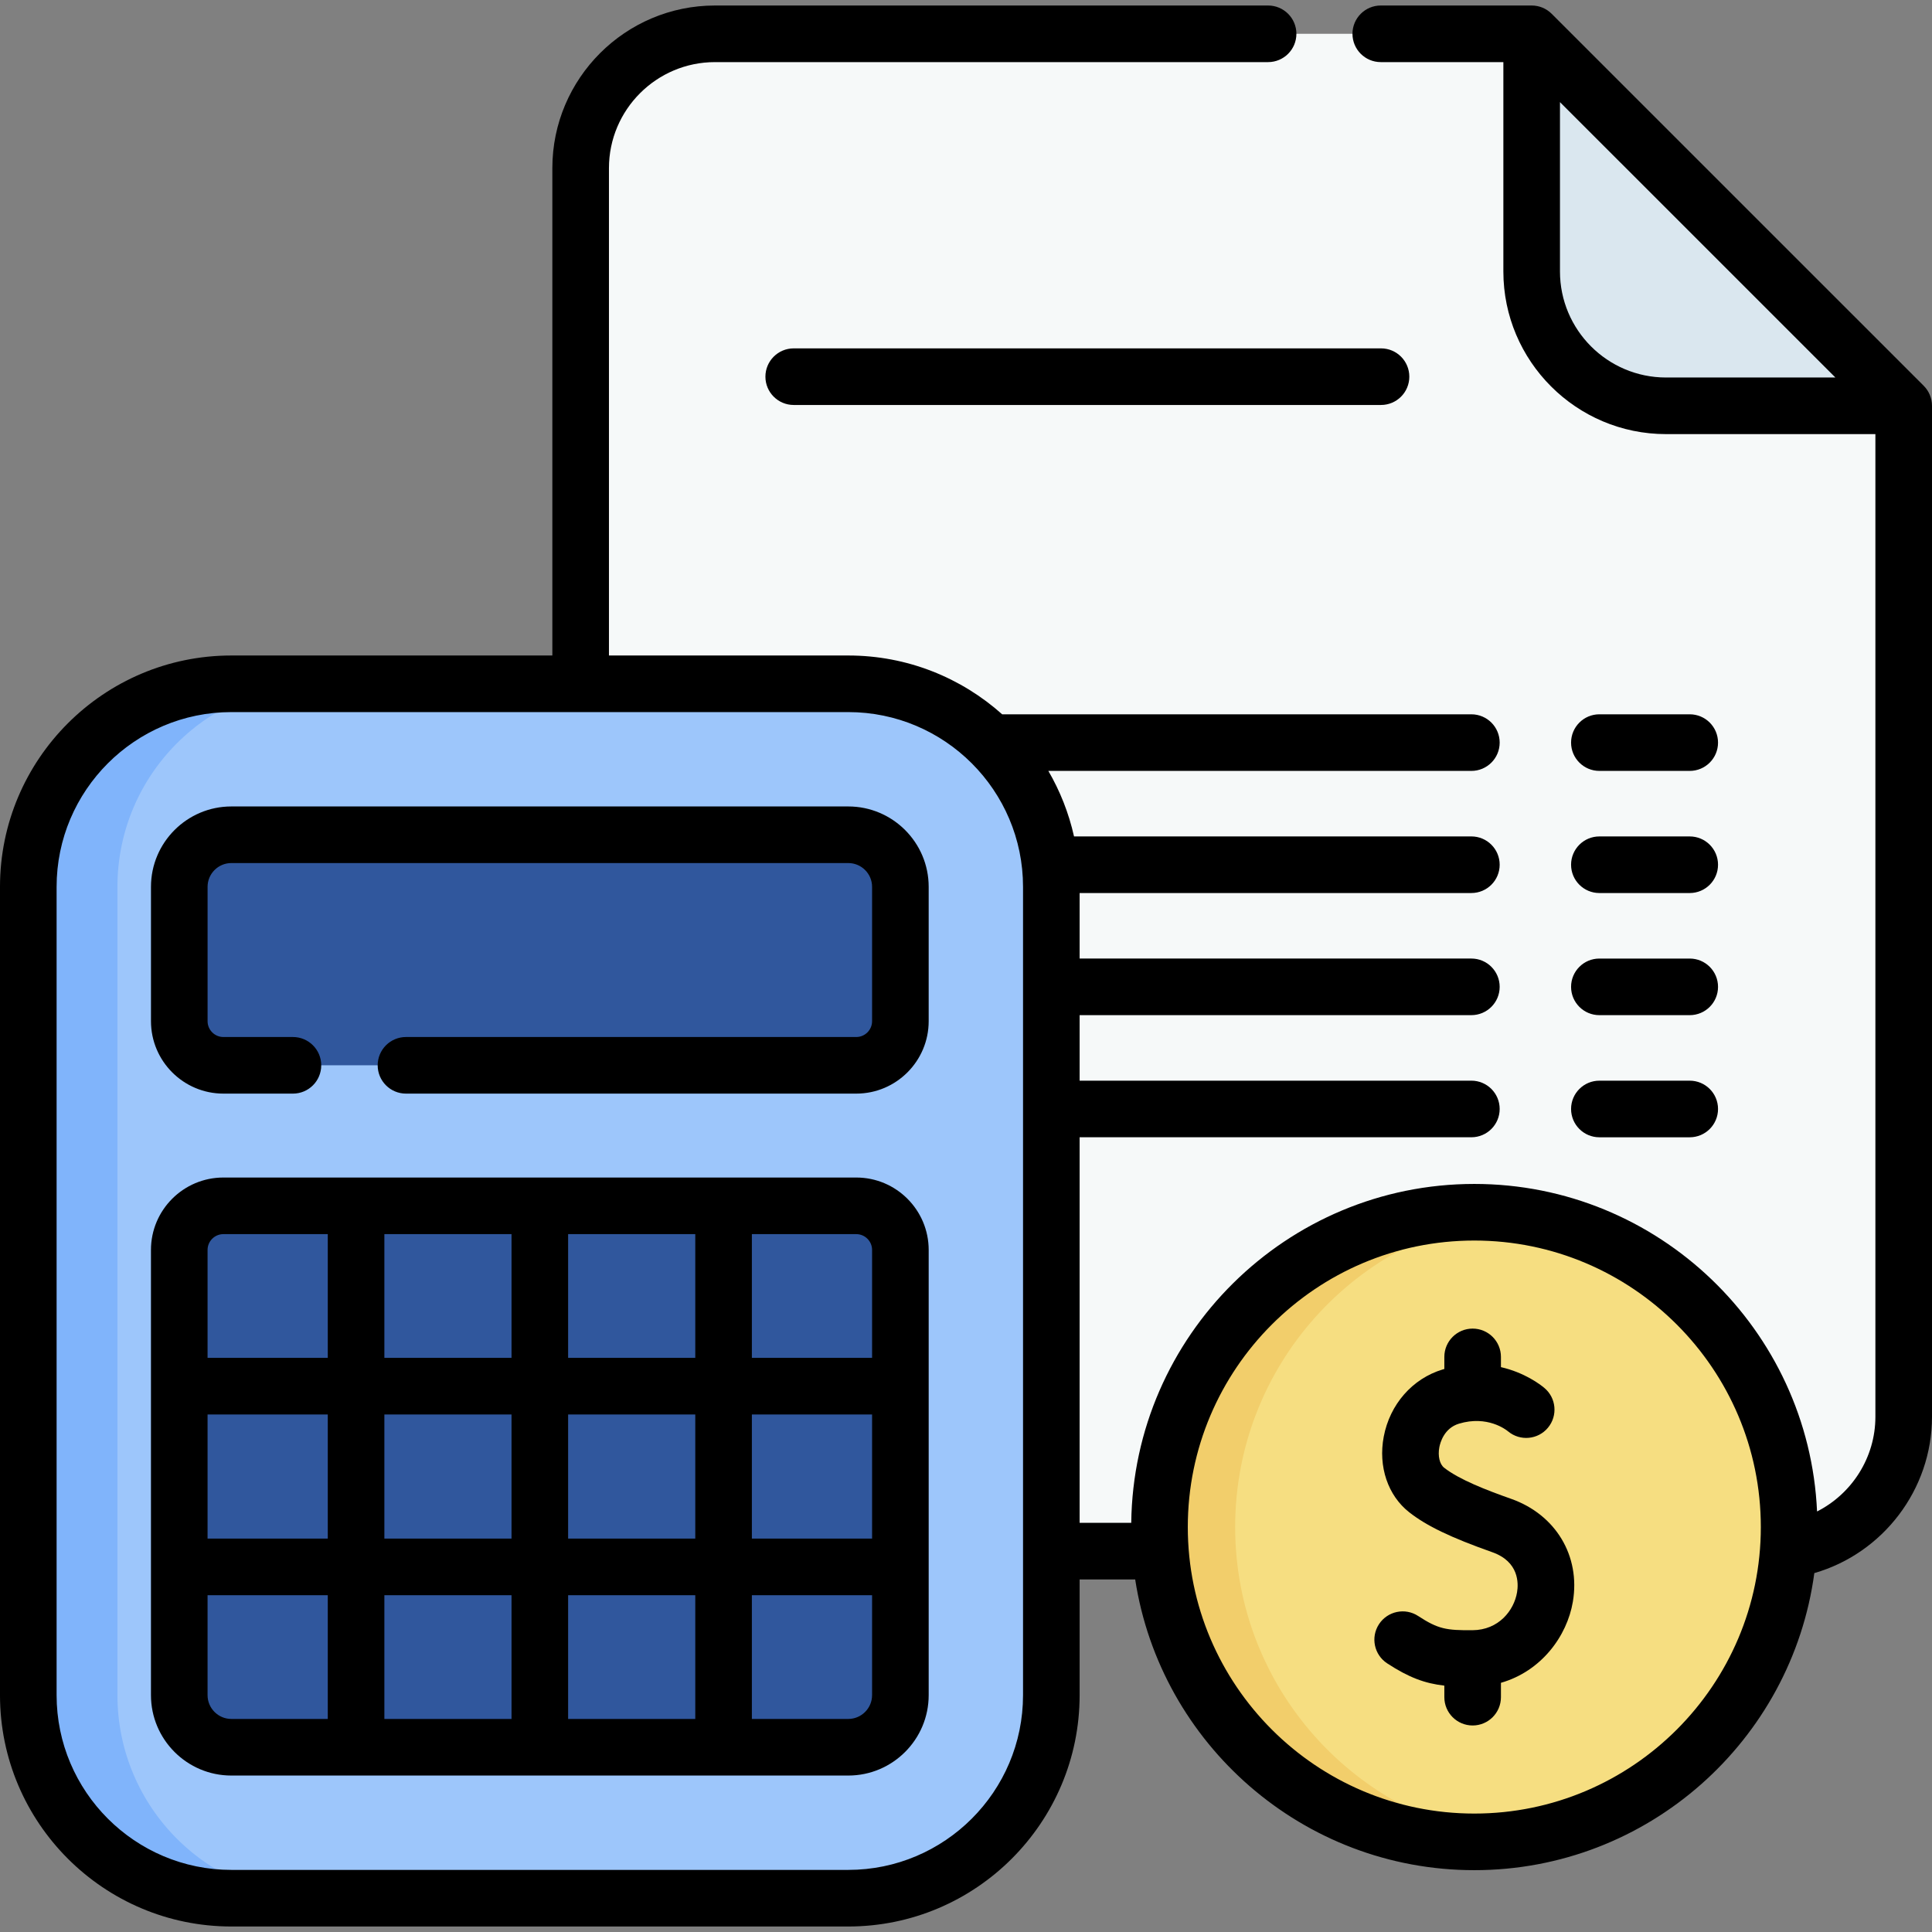<svg id="Capa_1" enable-background="new 0 0 512 512" height="512" viewBox="0 0 512 512" width="512" xmlns="http://www.w3.org/2000/svg"><rect x="0" y="0" width="512" height="512" fill="#808080" stroke="none"/><g><g><path d="m504.496 107.543v267.919c0 19.662-15.941 35.603-35.603 35.603h-279.41c-19.662 0-35.603-15.941-35.603-35.603v-330.904c0-19.662 15.941-35.603 35.603-35.603h216.426z" fill="#f6f9f9"/><path d="m504.496 107.543h-62.985c-19.661 0-35.603-15.941-35.603-35.603v-62.984" fill="#dae7ef"/><g><path d="m61.311 181.213h163.492c29.719 0 53.811 24.092 53.811 53.811v214.206c0 29.719-24.092 53.811-53.811 53.811h-163.492c-29.719 0-53.811-24.092-53.811-53.811v-214.206c0-29.719 24.092-53.811 53.811-53.811z" fill="#9dc6fb"/><path d="m84.936 503.044h-23.632c-29.712 0-53.804-24.092-53.804-53.814v-214.206c0-29.712 24.092-53.804 53.804-53.804h23.632c-29.722 0-53.814 24.092-53.814 53.804v214.206c0 29.722 24.092 53.814 53.814 53.814z" fill="#80b4fb"/><g fill="#30579d"><path d="m238.611 235.021v35.603c0 6.457-5.234 11.691-11.691 11.691h-167.723c-6.457 0-11.691-5.234-11.691-11.691v-35.603c0-7.622 6.179-13.801 13.801-13.801h163.492c7.621 0 13.812 6.191 13.812 13.801z"/><path d="m59.197 319.557h167.722c6.457 0 11.691 5.234 11.691 11.691v117.979c0 7.628-6.183 13.811-13.811 13.811h-163.492c-7.611 0-13.801-6.19-13.801-13.811v-117.979c0-6.456 5.235-11.691 11.691-11.691z"/></g></g><circle cx="390.708" cy="404.684" fill="#f6de81" r="83.429"/><path d="m400.736 487.511c-3.29.4-6.641.6-10.031.6-46.074 0-83.427-37.353-83.427-83.427s37.353-83.427 83.427-83.427c3.39 0 6.741.2 10.031.6-41.353 4.95-73.406 40.143-73.406 82.827s32.053 77.876 73.406 82.827z" fill="#f2ce6b"/></g><g><path d="m509.803 102.236-98.59-98.58c-1.406-1.406-3.313-2.197-5.303-2.197h-39.99c-4.143 0-7.5 3.358-7.5 7.5s3.357 7.5 7.5 7.5h32.488v55.482c0 23.767 19.336 43.103 43.103 43.103h55.489v260.416c0 10.804-6.242 20.42-15.461 25.096-2.167-48.229-42.076-86.8-90.831-86.8-49.765 0-90.314 40.187-90.916 89.812h-13.679v-102.181h103.817c4.143 0 7.5-3.358 7.5-7.5s-3.357-7.5-7.5-7.5h-103.817v-17.363h103.817c4.143 0 7.5-3.358 7.5-7.5s-3.357-7.5-7.5-7.5h-103.817v-17.363h103.817c4.143 0 7.5-3.358 7.5-7.5s-3.357-7.5-7.5-7.5h-105.301c-1.382-6.191-3.702-12.029-6.804-17.362h112.106c4.143 0 7.5-3.358 7.5-7.5s-3.357-7.5-7.5-7.5h-124.342c-10.845-9.684-25.137-15.586-40.786-15.586h-63.423v-129.154c0-15.494 12.605-28.1 28.101-28.1h146.579c4.143 0 7.5-3.358 7.5-7.5s-3.357-7.5-7.5-7.5h-146.58c-23.766 0-43.101 19.335-43.101 43.1v129.154h-85.068c-33.807 0-61.311 27.504-61.311 61.311v214.206c0 33.807 27.504 61.311 61.311 61.311h163.492c33.807 0 61.311-27.504 61.311-61.311v-30.664h14.724c6.704 43.573 44.452 77.046 89.871 77.046 46.001 0 84.126-34.337 90.107-78.726 18.135-5.224 31.184-22.09 31.184-41.427v-267.92c0-1.989-.79-3.897-2.197-5.303zm-238.69 346.994c0 25.536-20.774 46.311-46.311 46.311h-163.491c-25.537 0-46.311-20.775-46.311-46.311v-214.206c0-25.536 20.774-46.311 46.311-46.311h163.492c25.536 0 46.311 20.775 46.311 46.311v214.206zm119.595 31.383c-41.868 0-75.93-34.062-75.93-75.929s34.062-75.929 75.93-75.929c41.867 0 75.929 34.062 75.929 75.929s-34.062 75.929-75.929 75.929zm22.7-408.672v-44.879l72.988 72.981h-44.886c-15.495 0-28.102-12.606-28.102-28.102z"/><path d="m224.8 213.719h-163.49c-11.745 0-21.3 9.555-21.3 21.3v35.6c0 10.587 8.608 19.2 19.19 19.2h18.43c4.143 0 7.5-3.358 7.5-7.5s-3.357-7.5-7.5-7.5h-18.43c-2.311 0-4.19-1.884-4.19-4.2v-35.6c0-3.474 2.826-6.3 6.3-6.3h163.49c3.479 0 6.311 2.826 6.311 6.3v35.6c0 2.316-1.88 4.2-4.19 4.2h-119.331c-4.143 0-7.5 3.358-7.5 7.5s3.357 7.5 7.5 7.5h119.33c10.582 0 19.19-8.613 19.19-19.2v-35.6c0-11.745-9.559-21.3-21.31-21.3z"/><path d="m226.92 312.057h-167.723c-10.582 0-19.191 8.609-19.191 19.191v117.979c0 11.751 9.556 21.311 21.302 21.311h163.492c11.751 0 21.311-9.56 21.311-21.311v-117.978c-.001-10.582-8.609-19.192-19.191-19.192zm4.19 19.192v28.604h-31.856v-32.796h27.666c2.31 0 4.19 1.881 4.19 4.192zm-129.247 43.604h33.695v32.889h-33.695zm-15 32.889h-31.857v-32.889h31.857zm48.696-47.889h-33.695v-32.796h33.695zm15-32.796h33.695v32.796h-33.695zm-15 95.685v32.796h-33.695v-32.796zm15 0h33.695v32.796h-33.695zm0-15v-32.889h33.695v32.889zm48.695-32.889h31.856v32.889h-31.856zm-140.057-47.796h27.666v32.796h-31.857v-28.604c0-2.311 1.88-4.192 4.191-4.192zm-4.191 122.17v-26.485h31.857v32.796h-25.555c-3.475 0-6.302-2.831-6.302-6.311zm169.794 6.311h-25.546v-32.796h31.856v26.485c0 3.48-2.831 6.311-6.31 6.311z"/><path d="m400.465 397.208c-6.52-2.304-13.727-5.085-17.752-8.243-1.197-.939-1.709-3.122-1.273-5.433.219-1.163 1.242-5.05 5.201-6.243 7.538-2.271 12.479 1.596 13.019 2.043 3.183 2.648 7.912 2.216 10.562-.968 2.649-3.184 2.216-7.913-.969-10.562-1.139-.948-5.246-4.065-11.489-5.499v-2.71c0-4.142-3.357-7.5-7.5-7.5s-7.5 3.358-7.5 7.5v3.208c-.15.043-.298.08-.449.125-8.015 2.415-13.998 9.246-15.615 17.828-1.49 7.907 1.099 15.576 6.756 20.013 4.621 3.625 10.998 6.69 22.01 10.583 7.119 2.516 6.967 8.27 6.57 10.626-.809 4.808-4.853 10.002-11.822 10.049-6.915.047-9.078-.295-14.384-3.767-3.467-2.268-8.113-1.295-10.382 2.17-2.268 3.466-1.296 8.115 2.171 10.382 5.747 3.76 10.008 5.317 15.146 5.901v3.06c0 4.142 3.357 7.5 7.5 7.5s7.5-3.358 7.5-7.5v-3.807c10.683-3.067 17.524-12.346 19.063-21.503 2.037-12.119-4.538-23.072-16.363-27.253z"/><path d="m202.842 99.822c0 4.142 3.357 7.5 7.5 7.5h155.642c4.143 0 7.5-3.358 7.5-7.5s-3.357-7.5-7.5-7.5h-155.642c-4.143 0-7.5 3.358-7.5 7.5z"/><path d="m423.851 204.298h23.945c4.143 0 7.5-3.358 7.5-7.5s-3.357-7.5-7.5-7.5h-23.945c-4.143 0-7.5 3.358-7.5 7.5s3.357 7.5 7.5 7.5z"/><path d="m423.851 236.663h23.945c4.143 0 7.5-3.358 7.5-7.5s-3.357-7.5-7.5-7.5h-23.945c-4.143 0-7.5 3.358-7.5 7.5s3.357 7.5 7.5 7.5z"/><path d="m423.851 269.027h23.945c4.143 0 7.5-3.358 7.5-7.5s-3.357-7.5-7.5-7.5h-23.945c-4.143 0-7.5 3.358-7.5 7.5s3.357 7.5 7.5 7.5z"/><path d="m423.851 301.391h23.945c4.143 0 7.5-3.358 7.5-7.5s-3.357-7.5-7.5-7.5h-23.945c-4.143 0-7.5 3.358-7.5 7.5s3.357 7.5 7.5 7.5z"/></g></g></svg>